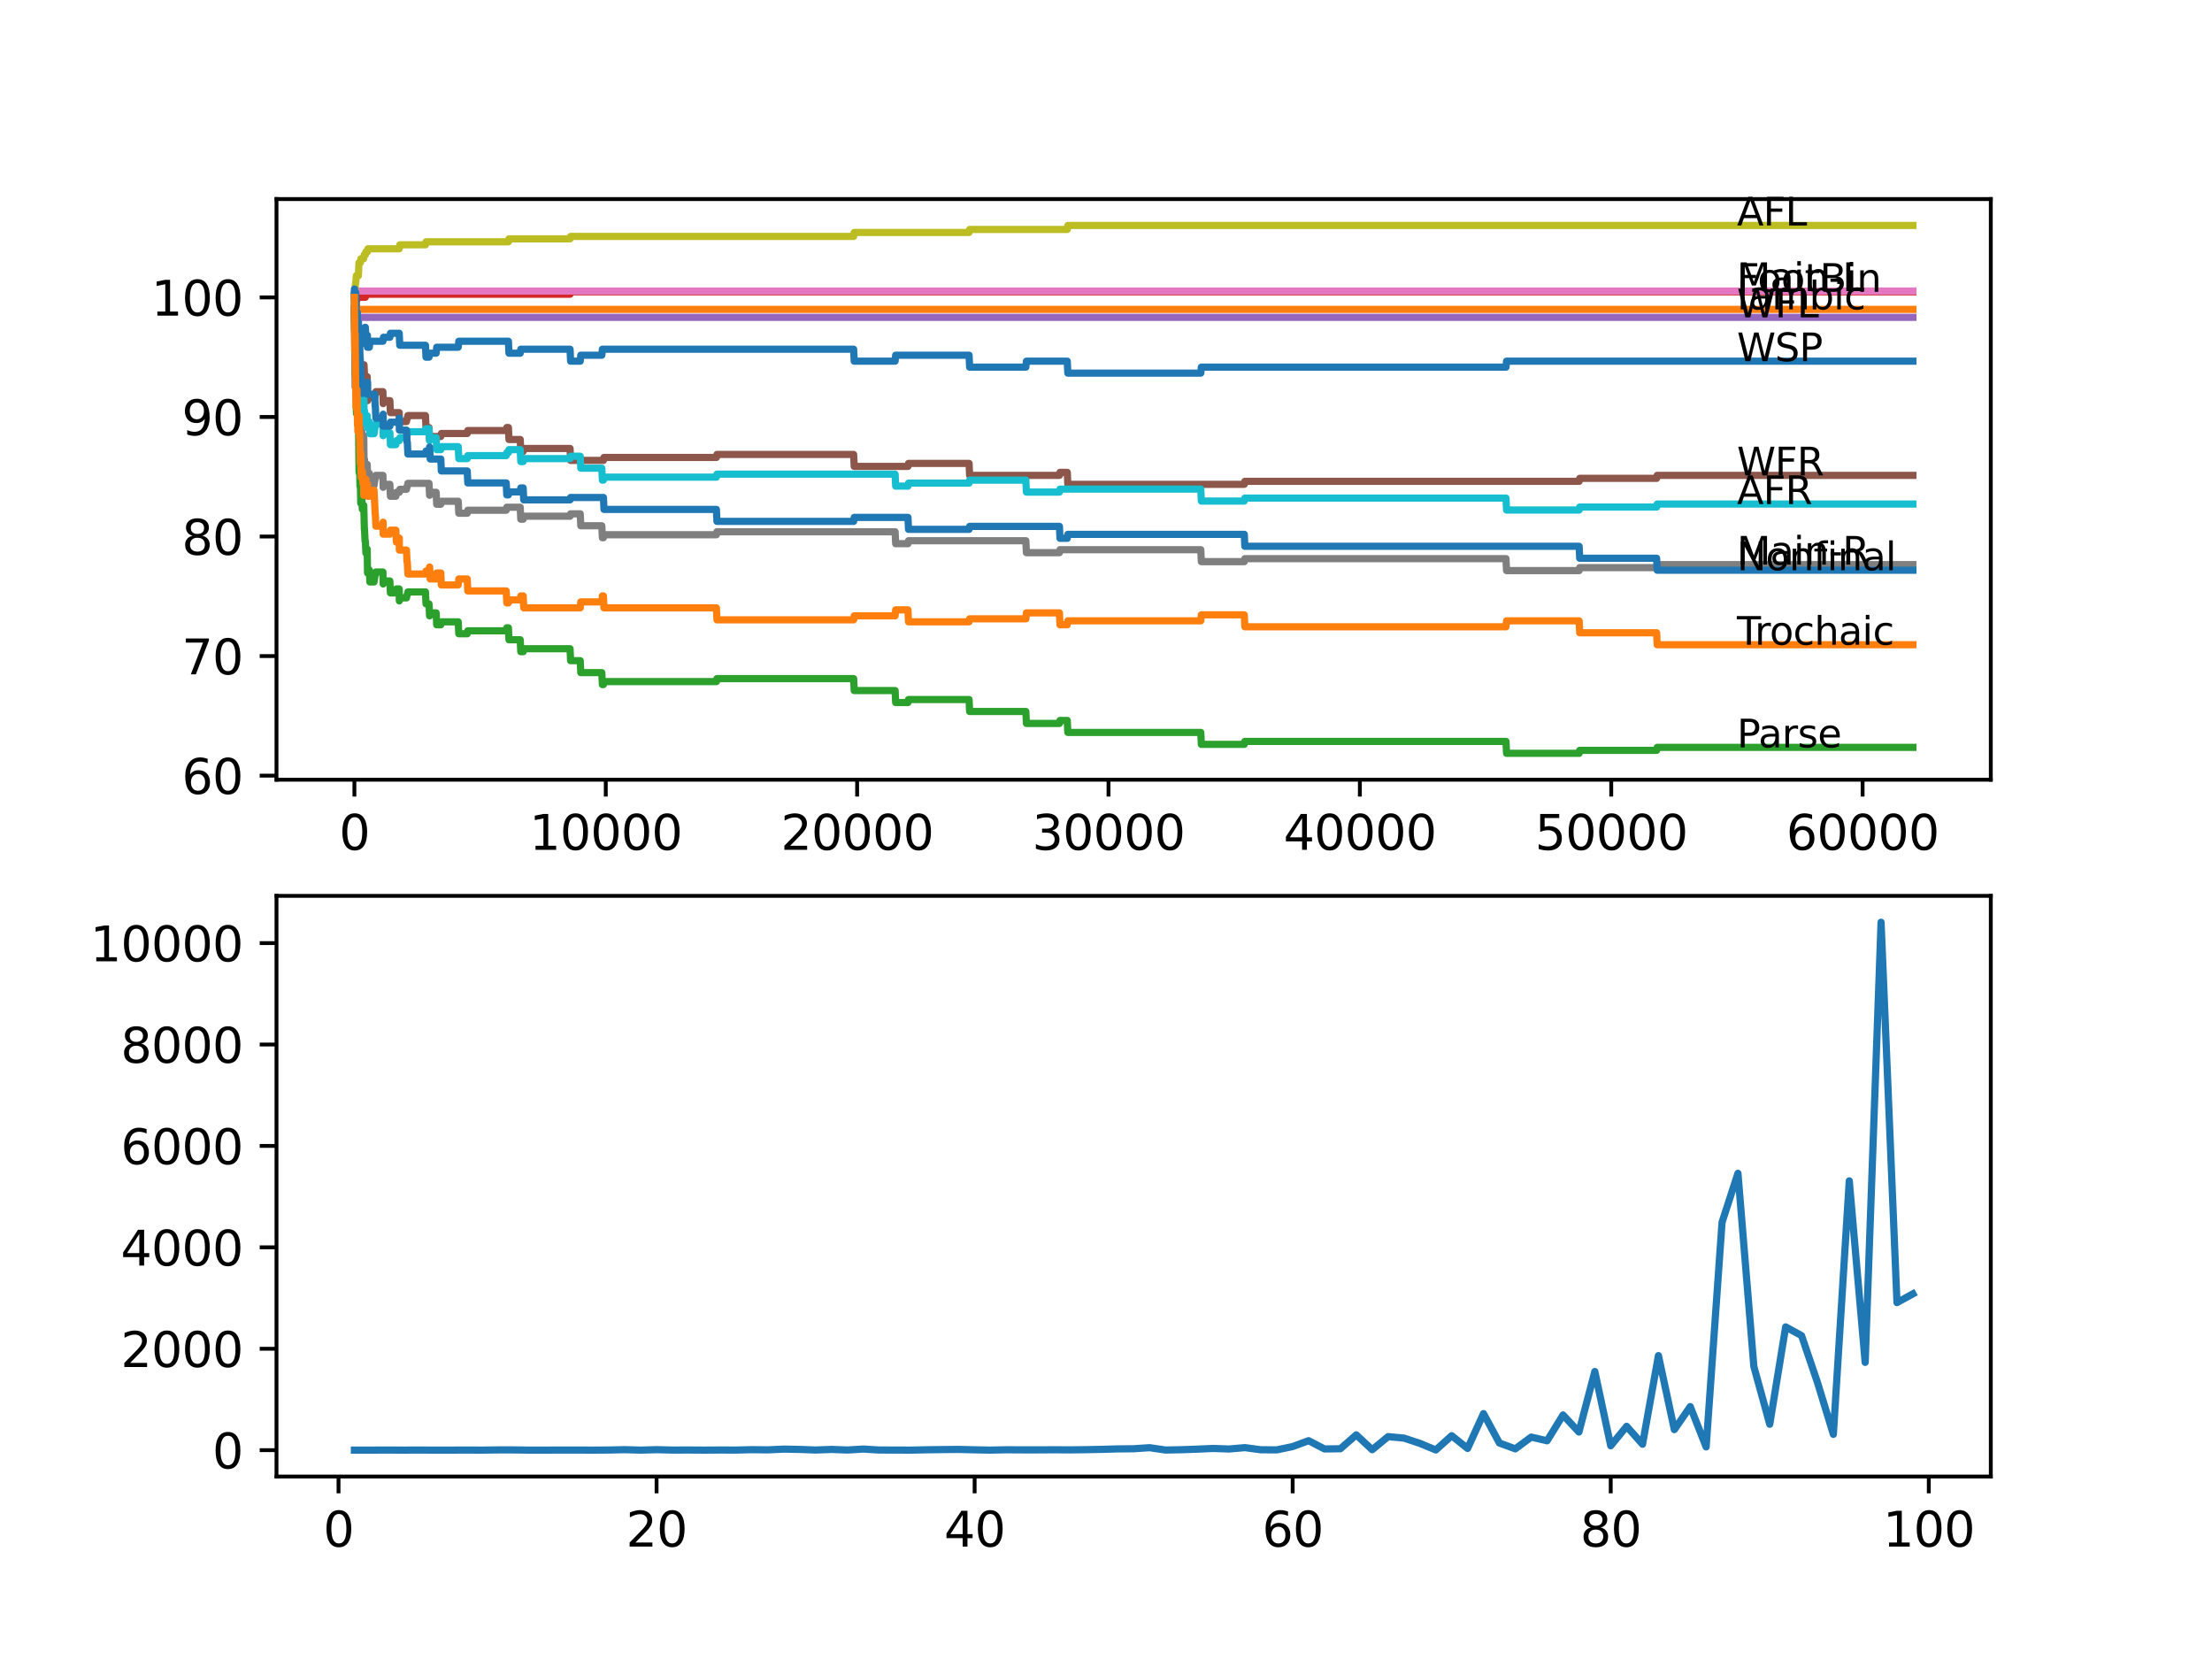<?xml version="1.0" encoding="utf-8" standalone="no"?>
<!DOCTYPE svg PUBLIC "-//W3C//DTD SVG 1.1//EN"
  "http://www.w3.org/Graphics/SVG/1.1/DTD/svg11.dtd">
<svg xmlns:xlink="http://www.w3.org/1999/xlink" width="460.8pt" height="345.6pt" viewBox="0 0 460.8 345.6" xmlns="http://www.w3.org/2000/svg" version="1.1">
 <defs>
  <style type="text/css">*{stroke-linejoin: round; stroke-linecap: butt}</style>
 </defs>
 <g id="figure_1">
  <g id="patch_1">
   <path d="M 0 345.6 
L 460.8 345.6 
L 460.8 0 
L 0 0 
z
" style="fill: #ffffff"/>
  </g>
  <g id="axes_1">
   <g id="patch_2">
    <path d="M 57.6 162.432 
L 414.72 162.432 
L 414.72 41.472 
L 57.6 41.472 
z
" style="fill: #ffffff"/>
   </g>
   <g id="matplotlib.axis_1">
    <g id="xtick_1">
     <g id="line2d_1">
      <defs>
       <path id="m8b7c7648a8" d="M 0 0 
L 0 3.5 
" style="stroke: #000000; stroke-width: 0.8"/>
      </defs>
      <g>
       <use xlink:href="#m8b7c7648a8" x="73.827" y="162.432" style="stroke: #000000; stroke-width: 0.8"/>
      </g>
     </g>
     <g id="text_1">
      <!-- 0 -->
      <g transform="translate(70.646 177.03)scale(0.1 -0.1)">
       <defs>
        <path id="DejaVuSans-30" d="M 2034 4250 
Q 1547 4250 1301 3770 
Q 1056 3291 1056 2328 
Q 1056 1369 1301 889 
Q 1547 409 2034 409 
Q 2525 409 2770 889 
Q 3016 1369 3016 2328 
Q 3016 3291 2770 3770 
Q 2525 4250 2034 4250 
z
M 2034 4750 
Q 2819 4750 3233 4129 
Q 3647 3509 3647 2328 
Q 3647 1150 3233 529 
Q 2819 -91 2034 -91 
Q 1250 -91 836 529 
Q 422 1150 422 2328 
Q 422 3509 836 4129 
Q 1250 4750 2034 4750 
z
" transform="scale(0.016)"/>
       </defs>
       <use xlink:href="#DejaVuSans-30"/>
      </g>
     </g>
    </g>
    <g id="xtick_2">
     <g id="line2d_2">
      <g>
       <use xlink:href="#m8b7c7648a8" x="126.192" y="162.432" style="stroke: #000000; stroke-width: 0.8"/>
      </g>
     </g>
     <g id="text_2">
      <!-- 10000 -->
      <g transform="translate(110.286 177.03)scale(0.1 -0.1)">
       <defs>
        <path id="DejaVuSans-31" d="M 794 531 
L 1825 531 
L 1825 4091 
L 703 3866 
L 703 4441 
L 1819 4666 
L 2450 4666 
L 2450 531 
L 3481 531 
L 3481 0 
L 794 0 
L 794 531 
z
" transform="scale(0.016)"/>
       </defs>
       <use xlink:href="#DejaVuSans-31"/>
       <use xlink:href="#DejaVuSans-30" x="63.623"/>
       <use xlink:href="#DejaVuSans-30" x="127.246"/>
       <use xlink:href="#DejaVuSans-30" x="190.869"/>
       <use xlink:href="#DejaVuSans-30" x="254.492"/>
      </g>
     </g>
    </g>
    <g id="xtick_3">
     <g id="line2d_3">
      <g>
       <use xlink:href="#m8b7c7648a8" x="178.556" y="162.432" style="stroke: #000000; stroke-width: 0.8"/>
      </g>
     </g>
     <g id="text_3">
      <!-- 20000 -->
      <g transform="translate(162.65 177.03)scale(0.1 -0.1)">
       <defs>
        <path id="DejaVuSans-32" d="M 1228 531 
L 3431 531 
L 3431 0 
L 469 0 
L 469 531 
Q 828 903 1448 1529 
Q 2069 2156 2228 2338 
Q 2531 2678 2651 2914 
Q 2772 3150 2772 3378 
Q 2772 3750 2511 3984 
Q 2250 4219 1831 4219 
Q 1534 4219 1204 4116 
Q 875 4013 500 3803 
L 500 4441 
Q 881 4594 1212 4672 
Q 1544 4750 1819 4750 
Q 2544 4750 2975 4387 
Q 3406 4025 3406 3419 
Q 3406 3131 3298 2873 
Q 3191 2616 2906 2266 
Q 2828 2175 2409 1742 
Q 1991 1309 1228 531 
z
" transform="scale(0.016)"/>
       </defs>
       <use xlink:href="#DejaVuSans-32"/>
       <use xlink:href="#DejaVuSans-30" x="63.623"/>
       <use xlink:href="#DejaVuSans-30" x="127.246"/>
       <use xlink:href="#DejaVuSans-30" x="190.869"/>
       <use xlink:href="#DejaVuSans-30" x="254.492"/>
      </g>
     </g>
    </g>
    <g id="xtick_4">
     <g id="line2d_4">
      <g>
       <use xlink:href="#m8b7c7648a8" x="230.921" y="162.432" style="stroke: #000000; stroke-width: 0.8"/>
      </g>
     </g>
     <g id="text_4">
      <!-- 30000 -->
      <g transform="translate(215.015 177.03)scale(0.1 -0.1)">
       <defs>
        <path id="DejaVuSans-33" d="M 2597 2516 
Q 3050 2419 3304 2112 
Q 3559 1806 3559 1356 
Q 3559 666 3084 287 
Q 2609 -91 1734 -91 
Q 1441 -91 1130 -33 
Q 819 25 488 141 
L 488 750 
Q 750 597 1062 519 
Q 1375 441 1716 441 
Q 2309 441 2620 675 
Q 2931 909 2931 1356 
Q 2931 1769 2642 2001 
Q 2353 2234 1838 2234 
L 1294 2234 
L 1294 2753 
L 1863 2753 
Q 2328 2753 2575 2939 
Q 2822 3125 2822 3475 
Q 2822 3834 2567 4026 
Q 2313 4219 1838 4219 
Q 1578 4219 1281 4162 
Q 984 4106 628 3988 
L 628 4550 
Q 988 4650 1302 4700 
Q 1616 4750 1894 4750 
Q 2613 4750 3031 4423 
Q 3450 4097 3450 3541 
Q 3450 3153 3228 2886 
Q 3006 2619 2597 2516 
z
" transform="scale(0.016)"/>
       </defs>
       <use xlink:href="#DejaVuSans-33"/>
       <use xlink:href="#DejaVuSans-30" x="63.623"/>
       <use xlink:href="#DejaVuSans-30" x="127.246"/>
       <use xlink:href="#DejaVuSans-30" x="190.869"/>
       <use xlink:href="#DejaVuSans-30" x="254.492"/>
      </g>
     </g>
    </g>
    <g id="xtick_5">
     <g id="line2d_5">
      <g>
       <use xlink:href="#m8b7c7648a8" x="283.285" y="162.432" style="stroke: #000000; stroke-width: 0.8"/>
      </g>
     </g>
     <g id="text_5">
      <!-- 40000 -->
      <g transform="translate(267.379 177.03)scale(0.1 -0.1)">
       <defs>
        <path id="DejaVuSans-34" d="M 2419 4116 
L 825 1625 
L 2419 1625 
L 2419 4116 
z
M 2253 4666 
L 3047 4666 
L 3047 1625 
L 3713 1625 
L 3713 1100 
L 3047 1100 
L 3047 0 
L 2419 0 
L 2419 1100 
L 313 1100 
L 313 1709 
L 2253 4666 
z
" transform="scale(0.016)"/>
       </defs>
       <use xlink:href="#DejaVuSans-34"/>
       <use xlink:href="#DejaVuSans-30" x="63.623"/>
       <use xlink:href="#DejaVuSans-30" x="127.246"/>
       <use xlink:href="#DejaVuSans-30" x="190.869"/>
       <use xlink:href="#DejaVuSans-30" x="254.492"/>
      </g>
     </g>
    </g>
    <g id="xtick_6">
     <g id="line2d_6">
      <g>
       <use xlink:href="#m8b7c7648a8" x="335.65" y="162.432" style="stroke: #000000; stroke-width: 0.8"/>
      </g>
     </g>
     <g id="text_6">
      <!-- 50000 -->
      <g transform="translate(319.744 177.03)scale(0.1 -0.1)">
       <defs>
        <path id="DejaVuSans-35" d="M 691 4666 
L 3169 4666 
L 3169 4134 
L 1269 4134 
L 1269 2991 
Q 1406 3038 1543 3061 
Q 1681 3084 1819 3084 
Q 2600 3084 3056 2656 
Q 3513 2228 3513 1497 
Q 3513 744 3044 326 
Q 2575 -91 1722 -91 
Q 1428 -91 1123 -41 
Q 819 9 494 109 
L 494 744 
Q 775 591 1075 516 
Q 1375 441 1709 441 
Q 2250 441 2565 725 
Q 2881 1009 2881 1497 
Q 2881 1984 2565 2268 
Q 2250 2553 1709 2553 
Q 1456 2553 1204 2497 
Q 953 2441 691 2322 
L 691 4666 
z
" transform="scale(0.016)"/>
       </defs>
       <use xlink:href="#DejaVuSans-35"/>
       <use xlink:href="#DejaVuSans-30" x="63.623"/>
       <use xlink:href="#DejaVuSans-30" x="127.246"/>
       <use xlink:href="#DejaVuSans-30" x="190.869"/>
       <use xlink:href="#DejaVuSans-30" x="254.492"/>
      </g>
     </g>
    </g>
    <g id="xtick_7">
     <g id="line2d_7">
      <g>
       <use xlink:href="#m8b7c7648a8" x="388.014" y="162.432" style="stroke: #000000; stroke-width: 0.8"/>
      </g>
     </g>
     <g id="text_7">
      <!-- 60000 -->
      <g transform="translate(372.108 177.03)scale(0.1 -0.1)">
       <defs>
        <path id="DejaVuSans-36" d="M 2113 2584 
Q 1688 2584 1439 2293 
Q 1191 2003 1191 1497 
Q 1191 994 1439 701 
Q 1688 409 2113 409 
Q 2538 409 2786 701 
Q 3034 994 3034 1497 
Q 3034 2003 2786 2293 
Q 2538 2584 2113 2584 
z
M 3366 4563 
L 3366 3988 
Q 3128 4100 2886 4159 
Q 2644 4219 2406 4219 
Q 1781 4219 1451 3797 
Q 1122 3375 1075 2522 
Q 1259 2794 1537 2939 
Q 1816 3084 2150 3084 
Q 2853 3084 3261 2657 
Q 3669 2231 3669 1497 
Q 3669 778 3244 343 
Q 2819 -91 2113 -91 
Q 1303 -91 875 529 
Q 447 1150 447 2328 
Q 447 3434 972 4092 
Q 1497 4750 2381 4750 
Q 2619 4750 2861 4703 
Q 3103 4656 3366 4563 
z
" transform="scale(0.016)"/>
       </defs>
       <use xlink:href="#DejaVuSans-36"/>
       <use xlink:href="#DejaVuSans-30" x="63.623"/>
       <use xlink:href="#DejaVuSans-30" x="127.246"/>
       <use xlink:href="#DejaVuSans-30" x="190.869"/>
       <use xlink:href="#DejaVuSans-30" x="254.492"/>
      </g>
     </g>
    </g>
   </g>
   <g id="matplotlib.axis_2">
    <g id="ytick_1">
     <g id="line2d_8">
      <defs>
       <path id="m11bf116c02" d="M 0 0 
L -3.5 0 
" style="stroke: #000000; stroke-width: 0.8"/>
      </defs>
      <g>
       <use xlink:href="#m11bf116c02" x="57.6" y="161.583" style="stroke: #000000; stroke-width: 0.8"/>
      </g>
     </g>
     <g id="text_8">
      <!-- 60 -->
      <g transform="translate(37.875 165.382)scale(0.1 -0.1)">
       <use xlink:href="#DejaVuSans-36"/>
       <use xlink:href="#DejaVuSans-30" x="63.623"/>
      </g>
     </g>
    </g>
    <g id="ytick_2">
     <g id="line2d_9">
      <g>
       <use xlink:href="#m11bf116c02" x="57.6" y="136.676" style="stroke: #000000; stroke-width: 0.8"/>
      </g>
     </g>
     <g id="text_9">
      <!-- 70 -->
      <g transform="translate(37.875 140.475)scale(0.1 -0.1)">
       <defs>
        <path id="DejaVuSans-37" d="M 525 4666 
L 3525 4666 
L 3525 4397 
L 1831 0 
L 1172 0 
L 2766 4134 
L 525 4134 
L 525 4666 
z
" transform="scale(0.016)"/>
       </defs>
       <use xlink:href="#DejaVuSans-37"/>
       <use xlink:href="#DejaVuSans-30" x="63.623"/>
      </g>
     </g>
    </g>
    <g id="ytick_3">
     <g id="line2d_10">
      <g>
       <use xlink:href="#m11bf116c02" x="57.6" y="111.769" style="stroke: #000000; stroke-width: 0.8"/>
      </g>
     </g>
     <g id="text_10">
      <!-- 80 -->
      <g transform="translate(37.875 115.569)scale(0.1 -0.1)">
       <defs>
        <path id="DejaVuSans-38" d="M 2034 2216 
Q 1584 2216 1326 1975 
Q 1069 1734 1069 1313 
Q 1069 891 1326 650 
Q 1584 409 2034 409 
Q 2484 409 2743 651 
Q 3003 894 3003 1313 
Q 3003 1734 2745 1975 
Q 2488 2216 2034 2216 
z
M 1403 2484 
Q 997 2584 770 2862 
Q 544 3141 544 3541 
Q 544 4100 942 4425 
Q 1341 4750 2034 4750 
Q 2731 4750 3128 4425 
Q 3525 4100 3525 3541 
Q 3525 3141 3298 2862 
Q 3072 2584 2669 2484 
Q 3125 2378 3379 2068 
Q 3634 1759 3634 1313 
Q 3634 634 3220 271 
Q 2806 -91 2034 -91 
Q 1263 -91 848 271 
Q 434 634 434 1313 
Q 434 1759 690 2068 
Q 947 2378 1403 2484 
z
M 1172 3481 
Q 1172 3119 1398 2916 
Q 1625 2713 2034 2713 
Q 2441 2713 2670 2916 
Q 2900 3119 2900 3481 
Q 2900 3844 2670 4047 
Q 2441 4250 2034 4250 
Q 1625 4250 1398 4047 
Q 1172 3844 1172 3481 
z
" transform="scale(0.016)"/>
       </defs>
       <use xlink:href="#DejaVuSans-38"/>
       <use xlink:href="#DejaVuSans-30" x="63.623"/>
      </g>
     </g>
    </g>
    <g id="ytick_4">
     <g id="line2d_11">
      <g>
       <use xlink:href="#m11bf116c02" x="57.6" y="86.863" style="stroke: #000000; stroke-width: 0.8"/>
      </g>
     </g>
     <g id="text_11">
      <!-- 90 -->
      <g transform="translate(37.875 90.662)scale(0.1 -0.1)">
       <defs>
        <path id="DejaVuSans-39" d="M 703 97 
L 703 672 
Q 941 559 1184 500 
Q 1428 441 1663 441 
Q 2288 441 2617 861 
Q 2947 1281 2994 2138 
Q 2813 1869 2534 1725 
Q 2256 1581 1919 1581 
Q 1219 1581 811 2004 
Q 403 2428 403 3163 
Q 403 3881 828 4315 
Q 1253 4750 1959 4750 
Q 2769 4750 3195 4129 
Q 3622 3509 3622 2328 
Q 3622 1225 3098 567 
Q 2575 -91 1691 -91 
Q 1453 -91 1209 -44 
Q 966 3 703 97 
z
M 1959 2075 
Q 2384 2075 2632 2365 
Q 2881 2656 2881 3163 
Q 2881 3666 2632 3958 
Q 2384 4250 1959 4250 
Q 1534 4250 1286 3958 
Q 1038 3666 1038 3163 
Q 1038 2656 1286 2365 
Q 1534 2075 1959 2075 
z
" transform="scale(0.016)"/>
       </defs>
       <use xlink:href="#DejaVuSans-39"/>
       <use xlink:href="#DejaVuSans-30" x="63.623"/>
      </g>
     </g>
    </g>
    <g id="ytick_5">
     <g id="line2d_12">
      <g>
       <use xlink:href="#m11bf116c02" x="57.6" y="61.956" style="stroke: #000000; stroke-width: 0.8"/>
      </g>
     </g>
     <g id="text_12">
      <!-- 100 -->
      <g transform="translate(31.512 65.755)scale(0.1 -0.1)">
       <use xlink:href="#DejaVuSans-31"/>
       <use xlink:href="#DejaVuSans-30" x="63.623"/>
       <use xlink:href="#DejaVuSans-30" x="127.246"/>
      </g>
     </g>
    </g>
   </g>
   <g id="line2d_13">
    <path d="M 73.833 64.446 
L 73.869 64.446 
L 73.875 63.201 
L 73.958 66.937 
L 73.964 66.937 
L 73.974 69.428 
L 74.074 68.182 
L 74.115 68.182 
L 74.163 71.919 
L 74.225 69.428 
L 74.246 69.428 
L 74.362 68.182 
L 74.435 68.182 
L 74.566 66.522 
L 74.66 66.522 
L 74.781 71.503 
L 74.911 71.503 
L 75.032 69.013 
L 75.063 69.013 
L 75.095 71.503 
L 75.173 70.258 
L 75.362 70.258 
L 75.477 69.013 
L 75.765 69.013 
L 75.781 71.503 
L 75.875 69.428 
L 75.933 69.428 
L 76.048 68.182 
L 76.111 68.182 
L 76.226 70.673 
L 76.493 70.673 
L 76.535 69.843 
L 76.54 72.334 
L 76.592 72.334 
L 76.938 72.334 
L 77.053 71.088 
L 79.771 71.088 
L 79.886 70.258 
L 81.216 70.258 
L 81.331 69.428 
L 83.164 69.428 
L 83.279 71.919 
L 88.631 71.919 
L 88.746 74.409 
L 89.369 74.409 
L 89.484 73.579 
L 90.856 73.579 
L 90.972 72.334 
L 95.459 72.334 
L 95.574 71.088 
L 105.911 71.088 
L 106.026 73.579 
L 108.372 73.579 
L 108.488 72.749 
L 118.751 72.749 
L 118.866 75.239 
L 120.872 75.239 
L 120.987 73.994 
L 125.37 73.994 
L 125.485 72.749 
L 177.829 72.749 
L 177.944 75.239 
L 186.469 75.239 
L 186.584 73.994 
L 201.874 73.994 
L 201.99 76.485 
L 213.703 76.485 
L 213.819 75.239 
L 222.333 75.239 
L 222.448 77.73 
L 250.144 77.73 
L 250.259 76.485 
L 313.725 76.485 
L 313.84 75.239 
L 398.487 75.239 
L 398.487 75.239 
" clip-path="url(#p8e837234bb)" style="fill: none; stroke: #1f77b4; stroke-width: 1.5; stroke-linecap: square"/>
   </g>
   <g id="line2d_14">
    <path d="M 73.833 64.446 
L 73.854 66.937 
L 73.948 60.088 
L 73.953 60.088 
L 74.068 62.578 
L 74.115 62.578 
L 74.215 61.956 
L 74.33 64.446 
L 398.487 64.446 
L 398.487 64.446 
" clip-path="url(#p8e837234bb)" style="fill: none; stroke: #ff7f0e; stroke-width: 1.5; stroke-linecap: square"/>
   </g>
   <g id="line2d_15">
    <path d="M 73.833 64.446 
L 73.854 64.446 
L 73.864 63.824 
L 73.88 68.805 
L 73.917 68.182 
L 73.979 78.145 
L 74.042 76.485 
L 74.047 76.485 
L 74.115 74.326 
L 74.136 79.308 
L 74.257 86.157 
L 74.356 86.157 
L 74.477 84.289 
L 74.529 84.289 
L 74.545 86.78 
L 74.639 85.949 
L 74.66 85.949 
L 74.796 98.403 
L 74.911 96.95 
L 74.99 101.309 
L 75.027 99.856 
L 75.063 99.856 
L 75.147 104.837 
L 75.178 104.214 
L 75.231 104.214 
L 75.346 103.592 
L 75.362 103.592 
L 75.477 106.082 
L 75.508 106.082 
L 75.624 105.252 
L 75.781 105.252 
L 75.901 110.234 
L 75.933 110.234 
L 76.048 112.724 
L 76.111 112.724 
L 76.226 115.215 
L 76.231 115.215 
L 76.346 114.385 
L 76.493 114.385 
L 76.566 119.366 
L 76.608 118.743 
L 76.938 118.743 
L 77.053 121.234 
L 77.917 121.234 
L 78.032 120.404 
L 78.043 120.404 
L 78.158 119.781 
L 78.189 119.781 
L 78.305 119.158 
L 79.771 119.158 
L 79.818 121.649 
L 79.881 121.026 
L 81.216 121.026 
L 81.331 123.517 
L 82.462 123.517 
L 82.578 122.687 
L 83.164 122.687 
L 83.185 125.178 
L 83.274 124.555 
L 84.677 124.555 
L 84.793 123.932 
L 84.855 123.932 
L 84.971 123.31 
L 88.631 123.31 
L 88.746 125.8 
L 89.369 125.8 
L 89.484 128.291 
L 89.505 128.291 
L 89.621 127.668 
L 90.856 127.668 
L 90.972 130.159 
L 91.825 130.159 
L 91.94 129.536 
L 95.459 129.536 
L 95.574 132.027 
L 97.334 132.027 
L 97.449 131.404 
L 105.456 131.404 
L 105.571 130.782 
L 105.911 130.782 
L 106.026 133.272 
L 108.372 133.272 
L 108.488 135.763 
L 108.985 135.763 
L 109.1 135.14 
L 118.751 135.14 
L 118.866 137.631 
L 120.872 137.631 
L 120.987 140.122 
L 125.37 140.122 
L 125.485 142.612 
L 125.705 142.612 
L 125.82 141.99 
L 149.238 141.99 
L 149.353 141.367 
L 177.829 141.367 
L 177.944 143.858 
L 186.469 143.858 
L 186.584 146.348 
L 189.145 146.348 
L 189.26 145.726 
L 201.874 145.726 
L 201.99 148.216 
L 213.703 148.216 
L 213.819 150.707 
L 220.699 150.707 
L 220.815 150.084 
L 222.333 150.084 
L 222.448 152.575 
L 250.144 152.575 
L 250.259 155.066 
L 259.208 155.066 
L 259.323 154.443 
L 313.725 154.443 
L 313.84 156.934 
L 328.963 156.934 
L 329.078 156.311 
L 345.107 156.311 
L 345.222 155.688 
L 398.487 155.688 
L 398.487 155.688 
" clip-path="url(#p8e837234bb)" style="fill: none; stroke: #2ca02c; stroke-width: 1.5; stroke-linecap: square"/>
   </g>
   <g id="line2d_16">
    <path d="M 73.833 61.458 
L 73.864 61.458 
L 73.89 63.948 
L 73.974 62.828 
L 74.105 62.828 
L 74.22 62.329 
L 74.435 62.329 
L 74.55 61.914 
L 76.111 61.914 
L 76.226 61.292 
L 118.751 61.292 
L 118.866 60.793 
L 398.487 60.793 
L 398.487 60.793 
" clip-path="url(#p8e837234bb)" style="fill: none; stroke: #d62728; stroke-width: 1.5; stroke-linecap: square"/>
   </g>
   <g id="line2d_17">
    <path d="M 73.833 64.446 
L 73.864 64.446 
L 73.943 66.937 
L 73.974 66.107 
L 398.487 66.107 
L 398.487 66.107 
" clip-path="url(#p8e837234bb)" style="fill: none; stroke: #9467bd; stroke-width: 1.5; stroke-linecap: square"/>
   </g>
   <g id="line2d_18">
    <path d="M 73.833 64.446 
L 73.838 64.446 
L 73.969 76.277 
L 74.105 76.277 
L 74.136 75.779 
L 74.142 78.27 
L 74.199 77.647 
L 74.435 77.647 
L 74.555 76.609 
L 74.686 76.609 
L 74.801 79.1 
L 74.875 79.1 
L 74.995 77.855 
L 75.021 77.855 
L 75.137 77.232 
L 75.147 77.232 
L 75.268 75.987 
L 75.828 75.987 
L 75.943 78.477 
L 76.493 78.477 
L 76.566 83.459 
L 76.608 82.836 
L 78.043 82.836 
L 78.158 82.213 
L 78.189 82.213 
L 78.305 81.591 
L 79.771 81.591 
L 79.818 84.081 
L 79.881 83.459 
L 81.216 83.459 
L 81.331 85.949 
L 83.164 85.949 
L 83.185 88.44 
L 83.274 87.817 
L 84.677 87.817 
L 84.793 87.195 
L 84.855 87.195 
L 84.971 86.572 
L 88.631 86.572 
L 88.746 89.063 
L 89.369 89.063 
L 89.484 91.553 
L 89.505 91.553 
L 89.621 90.931 
L 91.825 90.931 
L 91.94 90.308 
L 97.334 90.308 
L 97.449 89.685 
L 105.456 89.685 
L 105.571 89.063 
L 105.911 89.063 
L 106.026 91.553 
L 108.372 91.553 
L 108.488 94.044 
L 108.985 94.044 
L 109.1 93.421 
L 118.751 93.421 
L 118.866 95.912 
L 125.705 95.912 
L 125.82 95.289 
L 149.238 95.289 
L 149.353 94.667 
L 177.829 94.667 
L 177.944 97.157 
L 189.145 97.157 
L 189.26 96.535 
L 201.874 96.535 
L 201.99 99.025 
L 220.699 99.025 
L 220.815 98.403 
L 222.333 98.403 
L 222.448 100.893 
L 259.208 100.893 
L 259.323 100.271 
L 328.963 100.271 
L 329.078 99.648 
L 345.107 99.648 
L 345.222 99.025 
L 398.487 99.025 
L 398.487 99.025 
" clip-path="url(#p8e837234bb)" style="fill: none; stroke: #8c564b; stroke-width: 1.5; stroke-linecap: square"/>
   </g>
   <g id="line2d_19">
    <path d="M 73.833 61.458 
L 73.838 61.458 
L 73.864 60.212 
L 73.869 62.703 
L 73.948 61.25 
L 73.953 61.25 
L 74.068 60.627 
L 398.487 60.627 
L 398.487 60.627 
" clip-path="url(#p8e837234bb)" style="fill: none; stroke: #e377c2; stroke-width: 1.5; stroke-linecap: square"/>
   </g>
   <g id="line2d_20">
    <path d="M 73.833 64.446 
L 73.838 64.446 
L 73.979 80.636 
L 74.11 76.817 
L 74.115 76.817 
L 74.131 76.194 
L 74.168 80.553 
L 74.194 80.553 
L 74.246 80.553 
L 74.356 83.044 
L 74.477 81.176 
L 74.529 81.176 
L 74.545 83.666 
L 74.639 82.836 
L 74.676 82.836 
L 74.791 87.195 
L 74.796 87.195 
L 74.911 85.742 
L 74.99 90.101 
L 75.027 88.648 
L 75.095 88.648 
L 75.147 91.138 
L 75.205 90.516 
L 75.231 90.516 
L 75.346 89.893 
L 75.362 89.893 
L 75.477 92.384 
L 75.508 92.384 
L 75.624 91.553 
L 75.765 91.553 
L 75.781 90.723 
L 75.833 95.705 
L 75.849 95.705 
L 75.933 95.705 
L 76.048 98.195 
L 76.111 98.195 
L 76.226 97.573 
L 76.231 97.573 
L 76.346 96.742 
L 76.493 96.742 
L 76.566 99.233 
L 76.603 98.61 
L 76.938 98.61 
L 77.053 101.101 
L 77.917 101.101 
L 78.032 100.271 
L 78.043 100.271 
L 78.158 99.648 
L 78.189 99.648 
L 78.305 99.025 
L 79.771 99.025 
L 79.818 101.516 
L 79.881 100.893 
L 81.216 100.893 
L 81.331 103.384 
L 82.462 103.384 
L 82.578 102.554 
L 83.185 102.554 
L 83.3 101.931 
L 84.677 101.931 
L 84.793 101.309 
L 84.855 101.309 
L 84.971 100.686 
L 89.369 100.686 
L 89.484 103.177 
L 89.505 103.177 
L 89.621 102.554 
L 90.856 102.554 
L 90.972 105.045 
L 91.825 105.045 
L 91.94 104.422 
L 95.459 104.422 
L 95.574 106.913 
L 97.334 106.913 
L 97.449 106.29 
L 105.456 106.29 
L 105.571 105.667 
L 108.372 105.667 
L 108.488 108.158 
L 108.985 108.158 
L 109.1 107.535 
L 118.751 107.535 
L 118.866 107.037 
L 120.872 107.037 
L 120.987 109.528 
L 125.37 109.528 
L 125.485 112.019 
L 125.705 112.019 
L 125.82 111.396 
L 149.238 111.396 
L 149.353 110.773 
L 186.469 110.773 
L 186.584 113.264 
L 189.145 113.264 
L 189.26 112.641 
L 213.703 112.641 
L 213.819 115.132 
L 220.699 115.132 
L 220.815 114.509 
L 250.144 114.509 
L 250.259 117 
L 259.208 117 
L 259.323 116.377 
L 313.725 116.377 
L 313.84 118.868 
L 328.963 118.868 
L 329.078 118.245 
L 345.107 118.245 
L 345.222 117.623 
L 398.487 117.623 
L 398.487 117.623 
" clip-path="url(#p8e837234bb)" style="fill: none; stroke: #7f7f7f; stroke-width: 1.5; stroke-linecap: square"/>
   </g>
   <g id="line2d_21">
    <path d="M 73.833 61.458 
L 73.838 61.458 
L 73.869 62.703 
L 73.958 60.129 
L 73.964 60.129 
L 74.079 58.884 
L 74.115 58.884 
L 74.236 57.431 
L 74.66 57.431 
L 74.781 54.733 
L 75.063 54.733 
L 75.178 53.903 
L 75.765 53.903 
L 75.88 53.072 
L 76.111 53.072 
L 76.226 52.45 
L 76.535 52.45 
L 76.65 51.827 
L 83.164 51.827 
L 83.279 50.997 
L 88.631 50.997 
L 88.746 50.374 
L 105.911 50.374 
L 106.026 49.751 
L 118.751 49.751 
L 118.866 49.253 
L 177.829 49.253 
L 177.944 48.423 
L 201.874 48.423 
L 201.99 47.8 
L 222.333 47.8 
L 222.448 46.97 
L 398.487 46.97 
L 398.487 46.97 
" clip-path="url(#p8e837234bb)" style="fill: none; stroke: #bcbd22; stroke-width: 1.5; stroke-linecap: square"/>
   </g>
   <g id="line2d_22">
    <path d="M 73.833 61.458 
L 73.838 61.458 
L 73.964 72.168 
L 73.969 70.922 
L 73.974 70.922 
L 73.979 73.413 
L 74.058 70.092 
L 74.079 70.092 
L 74.105 70.092 
L 74.131 68.971 
L 74.168 73.33 
L 74.178 73.33 
L 74.246 73.33 
L 74.356 75.821 
L 74.477 73.953 
L 74.529 73.953 
L 74.545 76.443 
L 74.639 75.613 
L 74.66 75.613 
L 74.676 74.368 
L 74.697 78.726 
L 74.76 77.896 
L 74.796 77.896 
L 74.911 76.443 
L 74.99 80.802 
L 75.027 79.349 
L 75.063 79.349 
L 75.095 78.519 
L 75.1 81.01 
L 75.163 80.387 
L 75.231 80.387 
L 75.346 79.764 
L 75.362 79.764 
L 75.477 82.255 
L 75.508 82.255 
L 75.624 81.425 
L 75.765 81.425 
L 75.781 80.594 
L 75.833 85.576 
L 75.849 85.576 
L 75.933 85.576 
L 76.048 88.066 
L 76.111 88.066 
L 76.226 87.444 
L 76.231 87.444 
L 76.346 86.614 
L 76.493 86.614 
L 76.535 89.104 
L 76.603 87.859 
L 76.938 87.859 
L 77.053 90.35 
L 77.917 90.35 
L 78.032 89.519 
L 78.043 89.519 
L 78.158 88.897 
L 78.189 88.897 
L 78.305 88.274 
L 79.771 88.274 
L 79.818 90.765 
L 79.881 90.142 
L 81.216 90.142 
L 81.331 92.633 
L 82.462 92.633 
L 82.578 91.802 
L 83.185 91.802 
L 83.3 91.18 
L 84.677 91.18 
L 84.793 90.557 
L 84.855 90.557 
L 84.971 89.934 
L 88.631 89.934 
L 88.746 89.312 
L 89.369 89.312 
L 89.484 91.802 
L 89.505 91.802 
L 89.621 91.18 
L 90.856 91.18 
L 90.972 93.67 
L 91.825 93.67 
L 91.94 93.048 
L 95.459 93.048 
L 95.574 95.538 
L 97.334 95.538 
L 97.449 94.916 
L 105.456 94.916 
L 105.571 94.293 
L 105.911 94.293 
L 106.026 93.67 
L 108.372 93.67 
L 108.488 96.161 
L 108.985 96.161 
L 109.1 95.538 
L 118.751 95.538 
L 118.866 95.04 
L 120.872 95.04 
L 120.987 97.531 
L 125.37 97.531 
L 125.485 100.022 
L 125.705 100.022 
L 125.82 99.399 
L 149.238 99.399 
L 149.353 98.776 
L 186.469 98.776 
L 186.584 101.267 
L 189.145 101.267 
L 189.26 100.644 
L 201.874 100.644 
L 201.99 100.022 
L 213.703 100.022 
L 213.819 102.512 
L 220.699 102.512 
L 220.815 101.89 
L 250.144 101.89 
L 250.259 104.38 
L 259.208 104.38 
L 259.323 103.758 
L 313.725 103.758 
L 313.84 106.248 
L 328.963 106.248 
L 329.078 105.626 
L 345.107 105.626 
L 345.222 105.003 
L 398.487 105.003 
L 398.487 105.003 
" clip-path="url(#p8e837234bb)" style="fill: none; stroke: #17becf; stroke-width: 1.5; stroke-linecap: square"/>
   </g>
   <g id="line2d_23">
    <path d="M 73.833 61.458 
L 73.838 61.458 
L 73.854 60.212 
L 73.859 62.703 
L 73.948 61.582 
L 73.953 61.582 
L 74.068 60.96 
L 74.105 60.96 
L 74.22 65.111 
L 74.435 65.111 
L 74.555 70.092 
L 74.686 70.092 
L 74.801 69.469 
L 74.875 69.469 
L 74.995 74.451 
L 75.021 74.451 
L 75.137 76.941 
L 75.147 76.941 
L 75.268 81.923 
L 75.828 81.923 
L 75.943 81.093 
L 76.493 81.093 
L 76.566 79.64 
L 76.571 82.13 
L 76.592 82.13 
L 78.043 82.13 
L 78.158 84.621 
L 78.189 84.621 
L 78.305 87.112 
L 79.771 87.112 
L 79.818 86.281 
L 79.823 88.772 
L 79.87 88.772 
L 81.216 88.772 
L 81.331 87.942 
L 83.164 87.942 
L 83.185 87.112 
L 83.19 89.602 
L 83.264 89.602 
L 84.677 89.602 
L 84.793 92.093 
L 84.855 92.093 
L 84.971 94.584 
L 88.631 94.584 
L 88.746 93.961 
L 89.369 93.961 
L 89.484 93.131 
L 89.505 93.131 
L 89.621 95.622 
L 91.825 95.622 
L 91.94 98.112 
L 97.334 98.112 
L 97.449 100.603 
L 105.456 100.603 
L 105.571 103.094 
L 105.911 103.094 
L 106.026 102.471 
L 108.372 102.471 
L 108.488 101.641 
L 108.985 101.641 
L 109.1 104.131 
L 118.751 104.131 
L 118.866 103.633 
L 125.705 103.633 
L 125.82 106.124 
L 149.238 106.124 
L 149.353 108.615 
L 177.829 108.615 
L 177.944 107.784 
L 189.145 107.784 
L 189.26 110.275 
L 201.874 110.275 
L 201.99 109.652 
L 220.699 109.652 
L 220.815 112.143 
L 222.333 112.143 
L 222.448 111.313 
L 259.208 111.313 
L 259.323 113.803 
L 328.963 113.803 
L 329.078 116.294 
L 345.107 116.294 
L 345.222 118.785 
L 398.487 118.785 
L 398.487 118.785 
" clip-path="url(#p8e837234bb)" style="fill: none; stroke: #1f77b4; stroke-width: 1.5; stroke-linecap: square"/>
   </g>
   <g id="line2d_24">
    <path d="M 73.833 61.956 
L 73.917 73.164 
L 73.958 70.798 
L 73.974 70.798 
L 73.979 69.552 
L 74.053 77.024 
L 74.163 84.912 
L 74.173 83.666 
L 74.215 83.666 
L 74.335 81.176 
L 74.356 81.176 
L 74.482 88.648 
L 74.529 88.648 
L 74.545 87.402 
L 74.55 89.893 
L 74.634 89.893 
L 74.676 89.893 
L 74.796 86.572 
L 74.911 91.553 
L 74.917 90.308 
L 74.995 94.044 
L 75.011 94.044 
L 75.021 94.044 
L 75.063 96.535 
L 75.131 94.459 
L 75.147 94.459 
L 75.268 99.441 
L 75.362 99.441 
L 75.477 98.195 
L 75.508 98.195 
L 75.624 100.686 
L 75.765 100.686 
L 75.781 103.177 
L 75.875 101.101 
L 75.933 101.101 
L 76.048 99.856 
L 76.231 99.856 
L 76.346 102.346 
L 76.493 102.346 
L 76.566 100.893 
L 76.571 103.384 
L 76.592 103.384 
L 76.938 103.384 
L 77.053 102.139 
L 77.917 102.139 
L 78.032 104.629 
L 78.043 104.629 
L 78.158 107.12 
L 78.189 107.12 
L 78.305 109.611 
L 79.771 109.611 
L 79.818 108.781 
L 79.823 111.271 
L 79.87 111.271 
L 81.216 111.271 
L 81.331 110.441 
L 82.462 110.441 
L 82.578 112.932 
L 83.164 112.932 
L 83.185 112.102 
L 83.19 114.592 
L 83.264 114.592 
L 84.677 114.592 
L 84.793 117.083 
L 84.855 117.083 
L 84.971 119.574 
L 88.631 119.574 
L 88.746 118.951 
L 89.369 118.951 
L 89.484 118.121 
L 89.505 118.121 
L 89.621 120.611 
L 90.856 120.611 
L 90.972 119.366 
L 91.825 119.366 
L 91.94 121.857 
L 95.459 121.857 
L 95.574 120.611 
L 97.334 120.611 
L 97.449 123.102 
L 105.456 123.102 
L 105.571 125.593 
L 105.911 125.593 
L 106.026 124.97 
L 108.372 124.97 
L 108.488 124.14 
L 108.985 124.14 
L 109.1 126.631 
L 120.872 126.631 
L 120.987 125.385 
L 125.37 125.385 
L 125.485 124.14 
L 125.705 124.14 
L 125.82 126.631 
L 149.238 126.631 
L 149.353 129.121 
L 177.829 129.121 
L 177.944 128.291 
L 186.469 128.291 
L 186.584 127.046 
L 189.145 127.046 
L 189.26 129.536 
L 201.874 129.536 
L 201.99 128.914 
L 213.703 128.914 
L 213.819 127.668 
L 220.699 127.668 
L 220.815 130.159 
L 222.333 130.159 
L 222.448 129.329 
L 250.144 129.329 
L 250.259 128.083 
L 259.208 128.083 
L 259.323 130.574 
L 313.725 130.574 
L 313.84 129.329 
L 328.963 129.329 
L 329.078 131.819 
L 345.107 131.819 
L 345.222 134.31 
L 398.487 134.31 
L 398.487 134.31 
" clip-path="url(#p8e837234bb)" style="fill: none; stroke: #ff7f0e; stroke-width: 1.5; stroke-linecap: square"/>
   </g>
   <g id="patch_3">
    <path d="M 57.6 162.432 
L 57.6 41.472 
" style="fill: none; stroke: #000000; stroke-width: 0.8; stroke-linejoin: miter; stroke-linecap: square"/>
   </g>
   <g id="patch_4">
    <path d="M 414.72 162.432 
L 414.72 41.472 
" style="fill: none; stroke: #000000; stroke-width: 0.8; stroke-linejoin: miter; stroke-linecap: square"/>
   </g>
   <g id="patch_5">
    <path d="M 57.6 162.432 
L 414.72 162.432 
" style="fill: none; stroke: #000000; stroke-width: 0.8; stroke-linejoin: miter; stroke-linecap: square"/>
   </g>
   <g id="patch_6">
    <path d="M 57.6 41.472 
L 414.72 41.472 
" style="fill: none; stroke: #000000; stroke-width: 0.8; stroke-linejoin: miter; stroke-linecap: square"/>
   </g>
   <g id="text_13">
    <!-- WSP -->
    <g transform="translate(361.832 75.239)scale(0.08 -0.08)">
     <defs>
      <path id="DejaVuSans-57" d="M 213 4666 
L 850 4666 
L 1831 722 
L 2809 4666 
L 3519 4666 
L 4500 722 
L 5478 4666 
L 6119 4666 
L 4947 0 
L 4153 0 
L 3169 4050 
L 2175 0 
L 1381 0 
L 213 4666 
z
" transform="scale(0.016)"/>
      <path id="DejaVuSans-53" d="M 3425 4513 
L 3425 3897 
Q 3066 4069 2747 4153 
Q 2428 4238 2131 4238 
Q 1616 4238 1336 4038 
Q 1056 3838 1056 3469 
Q 1056 3159 1242 3001 
Q 1428 2844 1947 2747 
L 2328 2669 
Q 3034 2534 3370 2195 
Q 3706 1856 3706 1288 
Q 3706 609 3251 259 
Q 2797 -91 1919 -91 
Q 1588 -91 1214 -16 
Q 841 59 441 206 
L 441 856 
Q 825 641 1194 531 
Q 1563 422 1919 422 
Q 2459 422 2753 634 
Q 3047 847 3047 1241 
Q 3047 1584 2836 1778 
Q 2625 1972 2144 2069 
L 1759 2144 
Q 1053 2284 737 2584 
Q 422 2884 422 3419 
Q 422 4038 858 4394 
Q 1294 4750 2059 4750 
Q 2388 4750 2728 4690 
Q 3069 4631 3425 4513 
z
" transform="scale(0.016)"/>
      <path id="DejaVuSans-50" d="M 1259 4147 
L 1259 2394 
L 2053 2394 
Q 2494 2394 2734 2622 
Q 2975 2850 2975 3272 
Q 2975 3691 2734 3919 
Q 2494 4147 2053 4147 
L 1259 4147 
z
M 628 4666 
L 2053 4666 
Q 2838 4666 3239 4311 
Q 3641 3956 3641 3272 
Q 3641 2581 3239 2228 
Q 2838 1875 2053 1875 
L 1259 1875 
L 1259 0 
L 628 0 
L 628 4666 
z
" transform="scale(0.016)"/>
     </defs>
     <use xlink:href="#DejaVuSans-57"/>
     <use xlink:href="#DejaVuSans-53" x="98.877"/>
     <use xlink:href="#DejaVuSans-50" x="162.354"/>
    </g>
   </g>
   <g id="text_14">
    <!-- Iambic -->
    <g transform="translate(361.832 64.446)scale(0.08 -0.08)">
     <defs>
      <path id="DejaVuSans-49" d="M 628 4666 
L 1259 4666 
L 1259 0 
L 628 0 
L 628 4666 
z
" transform="scale(0.016)"/>
      <path id="DejaVuSans-61" d="M 2194 1759 
Q 1497 1759 1228 1600 
Q 959 1441 959 1056 
Q 959 750 1161 570 
Q 1363 391 1709 391 
Q 2188 391 2477 730 
Q 2766 1069 2766 1631 
L 2766 1759 
L 2194 1759 
z
M 3341 1997 
L 3341 0 
L 2766 0 
L 2766 531 
Q 2569 213 2275 61 
Q 1981 -91 1556 -91 
Q 1019 -91 701 211 
Q 384 513 384 1019 
Q 384 1609 779 1909 
Q 1175 2209 1959 2209 
L 2766 2209 
L 2766 2266 
Q 2766 2663 2505 2880 
Q 2244 3097 1772 3097 
Q 1472 3097 1187 3025 
Q 903 2953 641 2809 
L 641 3341 
Q 956 3463 1253 3523 
Q 1550 3584 1831 3584 
Q 2591 3584 2966 3190 
Q 3341 2797 3341 1997 
z
" transform="scale(0.016)"/>
      <path id="DejaVuSans-6d" d="M 3328 2828 
Q 3544 3216 3844 3400 
Q 4144 3584 4550 3584 
Q 5097 3584 5394 3201 
Q 5691 2819 5691 2113 
L 5691 0 
L 5113 0 
L 5113 2094 
Q 5113 2597 4934 2840 
Q 4756 3084 4391 3084 
Q 3944 3084 3684 2787 
Q 3425 2491 3425 1978 
L 3425 0 
L 2847 0 
L 2847 2094 
Q 2847 2600 2669 2842 
Q 2491 3084 2119 3084 
Q 1678 3084 1418 2786 
Q 1159 2488 1159 1978 
L 1159 0 
L 581 0 
L 581 3500 
L 1159 3500 
L 1159 2956 
Q 1356 3278 1631 3431 
Q 1906 3584 2284 3584 
Q 2666 3584 2933 3390 
Q 3200 3197 3328 2828 
z
" transform="scale(0.016)"/>
      <path id="DejaVuSans-62" d="M 3116 1747 
Q 3116 2381 2855 2742 
Q 2594 3103 2138 3103 
Q 1681 3103 1420 2742 
Q 1159 2381 1159 1747 
Q 1159 1113 1420 752 
Q 1681 391 2138 391 
Q 2594 391 2855 752 
Q 3116 1113 3116 1747 
z
M 1159 2969 
Q 1341 3281 1617 3432 
Q 1894 3584 2278 3584 
Q 2916 3584 3314 3078 
Q 3713 2572 3713 1747 
Q 3713 922 3314 415 
Q 2916 -91 2278 -91 
Q 1894 -91 1617 61 
Q 1341 213 1159 525 
L 1159 0 
L 581 0 
L 581 4863 
L 1159 4863 
L 1159 2969 
z
" transform="scale(0.016)"/>
      <path id="DejaVuSans-69" d="M 603 3500 
L 1178 3500 
L 1178 0 
L 603 0 
L 603 3500 
z
M 603 4863 
L 1178 4863 
L 1178 4134 
L 603 4134 
L 603 4863 
z
" transform="scale(0.016)"/>
      <path id="DejaVuSans-63" d="M 3122 3366 
L 3122 2828 
Q 2878 2963 2633 3030 
Q 2388 3097 2138 3097 
Q 1578 3097 1268 2742 
Q 959 2388 959 1747 
Q 959 1106 1268 751 
Q 1578 397 2138 397 
Q 2388 397 2633 464 
Q 2878 531 3122 666 
L 3122 134 
Q 2881 22 2623 -34 
Q 2366 -91 2075 -91 
Q 1284 -91 818 406 
Q 353 903 353 1747 
Q 353 2603 823 3093 
Q 1294 3584 2113 3584 
Q 2378 3584 2631 3529 
Q 2884 3475 3122 3366 
z
" transform="scale(0.016)"/>
     </defs>
     <use xlink:href="#DejaVuSans-49"/>
     <use xlink:href="#DejaVuSans-61" x="29.492"/>
     <use xlink:href="#DejaVuSans-6d" x="90.771"/>
     <use xlink:href="#DejaVuSans-62" x="188.184"/>
     <use xlink:href="#DejaVuSans-69" x="251.66"/>
     <use xlink:href="#DejaVuSans-63" x="279.443"/>
    </g>
   </g>
   <g id="text_15">
    <!-- Parse -->
    <g transform="translate(361.832 155.688)scale(0.08 -0.08)">
     <defs>
      <path id="DejaVuSans-72" d="M 2631 2963 
Q 2534 3019 2420 3045 
Q 2306 3072 2169 3072 
Q 1681 3072 1420 2755 
Q 1159 2438 1159 1844 
L 1159 0 
L 581 0 
L 581 3500 
L 1159 3500 
L 1159 2956 
Q 1341 3275 1631 3429 
Q 1922 3584 2338 3584 
Q 2397 3584 2469 3576 
Q 2541 3569 2628 3553 
L 2631 2963 
z
" transform="scale(0.016)"/>
      <path id="DejaVuSans-73" d="M 2834 3397 
L 2834 2853 
Q 2591 2978 2328 3040 
Q 2066 3103 1784 3103 
Q 1356 3103 1142 2972 
Q 928 2841 928 2578 
Q 928 2378 1081 2264 
Q 1234 2150 1697 2047 
L 1894 2003 
Q 2506 1872 2764 1633 
Q 3022 1394 3022 966 
Q 3022 478 2636 193 
Q 2250 -91 1575 -91 
Q 1294 -91 989 -36 
Q 684 19 347 128 
L 347 722 
Q 666 556 975 473 
Q 1284 391 1588 391 
Q 1994 391 2212 530 
Q 2431 669 2431 922 
Q 2431 1156 2273 1281 
Q 2116 1406 1581 1522 
L 1381 1569 
Q 847 1681 609 1914 
Q 372 2147 372 2553 
Q 372 3047 722 3315 
Q 1072 3584 1716 3584 
Q 2034 3584 2315 3537 
Q 2597 3491 2834 3397 
z
" transform="scale(0.016)"/>
      <path id="DejaVuSans-65" d="M 3597 1894 
L 3597 1613 
L 953 1613 
Q 991 1019 1311 708 
Q 1631 397 2203 397 
Q 2534 397 2845 478 
Q 3156 559 3463 722 
L 3463 178 
Q 3153 47 2828 -22 
Q 2503 -91 2169 -91 
Q 1331 -91 842 396 
Q 353 884 353 1716 
Q 353 2575 817 3079 
Q 1281 3584 2069 3584 
Q 2775 3584 3186 3129 
Q 3597 2675 3597 1894 
z
M 3022 2063 
Q 3016 2534 2758 2815 
Q 2500 3097 2075 3097 
Q 1594 3097 1305 2825 
Q 1016 2553 972 2059 
L 3022 2063 
z
" transform="scale(0.016)"/>
     </defs>
     <use xlink:href="#DejaVuSans-50"/>
     <use xlink:href="#DejaVuSans-61" x="55.803"/>
     <use xlink:href="#DejaVuSans-72" x="117.082"/>
     <use xlink:href="#DejaVuSans-73" x="158.195"/>
     <use xlink:href="#DejaVuSans-65" x="210.295"/>
    </g>
   </g>
   <g id="text_16">
    <!-- FootBin -->
    <g transform="translate(361.832 60.793)scale(0.08 -0.08)">
     <defs>
      <path id="DejaVuSans-46" d="M 628 4666 
L 3309 4666 
L 3309 4134 
L 1259 4134 
L 1259 2759 
L 3109 2759 
L 3109 2228 
L 1259 2228 
L 1259 0 
L 628 0 
L 628 4666 
z
" transform="scale(0.016)"/>
      <path id="DejaVuSans-6f" d="M 1959 3097 
Q 1497 3097 1228 2736 
Q 959 2375 959 1747 
Q 959 1119 1226 758 
Q 1494 397 1959 397 
Q 2419 397 2687 759 
Q 2956 1122 2956 1747 
Q 2956 2369 2687 2733 
Q 2419 3097 1959 3097 
z
M 1959 3584 
Q 2709 3584 3137 3096 
Q 3566 2609 3566 1747 
Q 3566 888 3137 398 
Q 2709 -91 1959 -91 
Q 1206 -91 779 398 
Q 353 888 353 1747 
Q 353 2609 779 3096 
Q 1206 3584 1959 3584 
z
" transform="scale(0.016)"/>
      <path id="DejaVuSans-74" d="M 1172 4494 
L 1172 3500 
L 2356 3500 
L 2356 3053 
L 1172 3053 
L 1172 1153 
Q 1172 725 1289 603 
Q 1406 481 1766 481 
L 2356 481 
L 2356 0 
L 1766 0 
Q 1100 0 847 248 
Q 594 497 594 1153 
L 594 3053 
L 172 3053 
L 172 3500 
L 594 3500 
L 594 4494 
L 1172 4494 
z
" transform="scale(0.016)"/>
      <path id="DejaVuSans-42" d="M 1259 2228 
L 1259 519 
L 2272 519 
Q 2781 519 3026 730 
Q 3272 941 3272 1375 
Q 3272 1813 3026 2020 
Q 2781 2228 2272 2228 
L 1259 2228 
z
M 1259 4147 
L 1259 2741 
L 2194 2741 
Q 2656 2741 2882 2914 
Q 3109 3088 3109 3444 
Q 3109 3797 2882 3972 
Q 2656 4147 2194 4147 
L 1259 4147 
z
M 628 4666 
L 2241 4666 
Q 2963 4666 3353 4366 
Q 3744 4066 3744 3513 
Q 3744 3084 3544 2831 
Q 3344 2578 2956 2516 
Q 3422 2416 3680 2098 
Q 3938 1781 3938 1306 
Q 3938 681 3513 340 
Q 3088 0 2303 0 
L 628 0 
L 628 4666 
z
" transform="scale(0.016)"/>
      <path id="DejaVuSans-6e" d="M 3513 2113 
L 3513 0 
L 2938 0 
L 2938 2094 
Q 2938 2591 2744 2837 
Q 2550 3084 2163 3084 
Q 1697 3084 1428 2787 
Q 1159 2491 1159 1978 
L 1159 0 
L 581 0 
L 581 3500 
L 1159 3500 
L 1159 2956 
Q 1366 3272 1645 3428 
Q 1925 3584 2291 3584 
Q 2894 3584 3203 3211 
Q 3513 2838 3513 2113 
z
" transform="scale(0.016)"/>
     </defs>
     <use xlink:href="#DejaVuSans-46"/>
     <use xlink:href="#DejaVuSans-6f" x="53.895"/>
     <use xlink:href="#DejaVuSans-6f" x="115.076"/>
     <use xlink:href="#DejaVuSans-74" x="176.258"/>
     <use xlink:href="#DejaVuSans-42" x="215.467"/>
     <use xlink:href="#DejaVuSans-69" x="284.07"/>
     <use xlink:href="#DejaVuSans-6e" x="311.854"/>
    </g>
   </g>
   <g id="text_17">
    <!-- WFL -->
    <g transform="translate(361.832 66.107)scale(0.08 -0.08)">
     <defs>
      <path id="DejaVuSans-4c" d="M 628 4666 
L 1259 4666 
L 1259 531 
L 3531 531 
L 3531 0 
L 628 0 
L 628 4666 
z
" transform="scale(0.016)"/>
     </defs>
     <use xlink:href="#DejaVuSans-57"/>
     <use xlink:href="#DejaVuSans-46" x="98.877"/>
     <use xlink:href="#DejaVuSans-4c" x="156.396"/>
    </g>
   </g>
   <g id="text_18">
    <!-- WFR -->
    <g transform="translate(361.832 99.025)scale(0.08 -0.08)">
     <defs>
      <path id="DejaVuSans-52" d="M 2841 2188 
Q 3044 2119 3236 1894 
Q 3428 1669 3622 1275 
L 4263 0 
L 3584 0 
L 2988 1197 
Q 2756 1666 2539 1819 
Q 2322 1972 1947 1972 
L 1259 1972 
L 1259 0 
L 628 0 
L 628 4666 
L 2053 4666 
Q 2853 4666 3247 4331 
Q 3641 3997 3641 3322 
Q 3641 2881 3436 2590 
Q 3231 2300 2841 2188 
z
M 1259 4147 
L 1259 2491 
L 2053 2491 
Q 2509 2491 2742 2702 
Q 2975 2913 2975 3322 
Q 2975 3731 2742 3939 
Q 2509 4147 2053 4147 
L 1259 4147 
z
" transform="scale(0.016)"/>
     </defs>
     <use xlink:href="#DejaVuSans-57"/>
     <use xlink:href="#DejaVuSans-46" x="98.877"/>
     <use xlink:href="#DejaVuSans-52" x="156.396"/>
    </g>
   </g>
   <g id="text_19">
    <!-- Main-L -->
    <g transform="translate(361.832 60.627)scale(0.08 -0.08)">
     <defs>
      <path id="DejaVuSans-4d" d="M 628 4666 
L 1569 4666 
L 2759 1491 
L 3956 4666 
L 4897 4666 
L 4897 0 
L 4281 0 
L 4281 4097 
L 3078 897 
L 2444 897 
L 1241 4097 
L 1241 0 
L 628 0 
L 628 4666 
z
" transform="scale(0.016)"/>
      <path id="DejaVuSans-2d" d="M 313 2009 
L 1997 2009 
L 1997 1497 
L 313 1497 
L 313 2009 
z
" transform="scale(0.016)"/>
     </defs>
     <use xlink:href="#DejaVuSans-4d"/>
     <use xlink:href="#DejaVuSans-61" x="86.279"/>
     <use xlink:href="#DejaVuSans-69" x="147.559"/>
     <use xlink:href="#DejaVuSans-6e" x="175.342"/>
     <use xlink:href="#DejaVuSans-2d" x="238.721"/>
     <use xlink:href="#DejaVuSans-4c" x="274.805"/>
    </g>
   </g>
   <g id="text_20">
    <!-- Main-R -->
    <g transform="translate(361.832 117.623)scale(0.08 -0.08)">
     <use xlink:href="#DejaVuSans-4d"/>
     <use xlink:href="#DejaVuSans-61" x="86.279"/>
     <use xlink:href="#DejaVuSans-69" x="147.559"/>
     <use xlink:href="#DejaVuSans-6e" x="175.342"/>
     <use xlink:href="#DejaVuSans-2d" x="238.721"/>
     <use xlink:href="#DejaVuSans-52" x="274.805"/>
    </g>
   </g>
   <g id="text_21">
    <!-- AFL -->
    <g transform="translate(361.832 46.97)scale(0.08 -0.08)">
     <defs>
      <path id="DejaVuSans-41" d="M 2188 4044 
L 1331 1722 
L 3047 1722 
L 2188 4044 
z
M 1831 4666 
L 2547 4666 
L 4325 0 
L 3669 0 
L 3244 1197 
L 1141 1197 
L 716 0 
L 50 0 
L 1831 4666 
z
" transform="scale(0.016)"/>
     </defs>
     <use xlink:href="#DejaVuSans-41"/>
     <use xlink:href="#DejaVuSans-46" x="68.408"/>
     <use xlink:href="#DejaVuSans-4c" x="125.928"/>
    </g>
   </g>
   <g id="text_22">
    <!-- AFR -->
    <g transform="translate(361.832 105.003)scale(0.08 -0.08)">
     <use xlink:href="#DejaVuSans-41"/>
     <use xlink:href="#DejaVuSans-46" x="68.408"/>
     <use xlink:href="#DejaVuSans-52" x="125.928"/>
    </g>
   </g>
   <g id="text_23">
    <!-- Nonfinal -->
    <g transform="translate(361.832 118.785)scale(0.08 -0.08)">
     <defs>
      <path id="DejaVuSans-4e" d="M 628 4666 
L 1478 4666 
L 3547 763 
L 3547 4666 
L 4159 4666 
L 4159 0 
L 3309 0 
L 1241 3903 
L 1241 0 
L 628 0 
L 628 4666 
z
" transform="scale(0.016)"/>
      <path id="DejaVuSans-66" d="M 2375 4863 
L 2375 4384 
L 1825 4384 
Q 1516 4384 1395 4259 
Q 1275 4134 1275 3809 
L 1275 3500 
L 2222 3500 
L 2222 3053 
L 1275 3053 
L 1275 0 
L 697 0 
L 697 3053 
L 147 3053 
L 147 3500 
L 697 3500 
L 697 3744 
Q 697 4328 969 4595 
Q 1241 4863 1831 4863 
L 2375 4863 
z
" transform="scale(0.016)"/>
      <path id="DejaVuSans-6c" d="M 603 4863 
L 1178 4863 
L 1178 0 
L 603 0 
L 603 4863 
z
" transform="scale(0.016)"/>
     </defs>
     <use xlink:href="#DejaVuSans-4e"/>
     <use xlink:href="#DejaVuSans-6f" x="74.805"/>
     <use xlink:href="#DejaVuSans-6e" x="135.986"/>
     <use xlink:href="#DejaVuSans-66" x="199.365"/>
     <use xlink:href="#DejaVuSans-69" x="234.57"/>
     <use xlink:href="#DejaVuSans-6e" x="262.354"/>
     <use xlink:href="#DejaVuSans-61" x="325.732"/>
     <use xlink:href="#DejaVuSans-6c" x="387.012"/>
    </g>
   </g>
   <g id="text_24">
    <!-- Trochaic -->
    <g transform="translate(361.832 134.31)scale(0.08 -0.08)">
     <defs>
      <path id="DejaVuSans-54" d="M -19 4666 
L 3928 4666 
L 3928 4134 
L 2272 4134 
L 2272 0 
L 1638 0 
L 1638 4134 
L -19 4134 
L -19 4666 
z
" transform="scale(0.016)"/>
      <path id="DejaVuSans-68" d="M 3513 2113 
L 3513 0 
L 2938 0 
L 2938 2094 
Q 2938 2591 2744 2837 
Q 2550 3084 2163 3084 
Q 1697 3084 1428 2787 
Q 1159 2491 1159 1978 
L 1159 0 
L 581 0 
L 581 4863 
L 1159 4863 
L 1159 2956 
Q 1366 3272 1645 3428 
Q 1925 3584 2291 3584 
Q 2894 3584 3203 3211 
Q 3513 2838 3513 2113 
z
" transform="scale(0.016)"/>
     </defs>
     <use xlink:href="#DejaVuSans-54"/>
     <use xlink:href="#DejaVuSans-72" x="46.334"/>
     <use xlink:href="#DejaVuSans-6f" x="85.197"/>
     <use xlink:href="#DejaVuSans-63" x="146.379"/>
     <use xlink:href="#DejaVuSans-68" x="201.359"/>
     <use xlink:href="#DejaVuSans-61" x="264.738"/>
     <use xlink:href="#DejaVuSans-69" x="326.018"/>
     <use xlink:href="#DejaVuSans-63" x="353.801"/>
    </g>
   </g>
  </g>
  <g id="axes_2">
   <g id="patch_7">
    <path d="M 57.6 307.584 
L 414.72 307.584 
L 414.72 186.624 
L 57.6 186.624 
z
" style="fill: #ffffff"/>
   </g>
   <g id="matplotlib.axis_3">
    <g id="xtick_8">
     <g id="line2d_25">
      <g>
       <use xlink:href="#m8b7c7648a8" x="70.52" y="307.584" style="stroke: #000000; stroke-width: 0.8"/>
      </g>
     </g>
     <g id="text_25">
      <!-- 0 -->
      <g transform="translate(67.339 322.182)scale(0.1 -0.1)">
       <use xlink:href="#DejaVuSans-30"/>
      </g>
     </g>
    </g>
    <g id="xtick_9">
     <g id="line2d_26">
      <g>
       <use xlink:href="#m8b7c7648a8" x="136.776" y="307.584" style="stroke: #000000; stroke-width: 0.8"/>
      </g>
     </g>
     <g id="text_26">
      <!-- 20 -->
      <g transform="translate(130.413 322.182)scale(0.1 -0.1)">
       <use xlink:href="#DejaVuSans-32"/>
       <use xlink:href="#DejaVuSans-30" x="63.623"/>
      </g>
     </g>
    </g>
    <g id="xtick_10">
     <g id="line2d_27">
      <g>
       <use xlink:href="#m8b7c7648a8" x="203.032" y="307.584" style="stroke: #000000; stroke-width: 0.8"/>
      </g>
     </g>
     <g id="text_27">
      <!-- 40 -->
      <g transform="translate(196.669 322.182)scale(0.1 -0.1)">
       <use xlink:href="#DejaVuSans-34"/>
       <use xlink:href="#DejaVuSans-30" x="63.623"/>
      </g>
     </g>
    </g>
    <g id="xtick_11">
     <g id="line2d_28">
      <g>
       <use xlink:href="#m8b7c7648a8" x="269.288" y="307.584" style="stroke: #000000; stroke-width: 0.8"/>
      </g>
     </g>
     <g id="text_28">
      <!-- 60 -->
      <g transform="translate(262.926 322.182)scale(0.1 -0.1)">
       <use xlink:href="#DejaVuSans-36"/>
       <use xlink:href="#DejaVuSans-30" x="63.623"/>
      </g>
     </g>
    </g>
    <g id="xtick_12">
     <g id="line2d_29">
      <g>
       <use xlink:href="#m8b7c7648a8" x="335.544" y="307.584" style="stroke: #000000; stroke-width: 0.8"/>
      </g>
     </g>
     <g id="text_29">
      <!-- 80 -->
      <g transform="translate(329.182 322.182)scale(0.1 -0.1)">
       <use xlink:href="#DejaVuSans-38"/>
       <use xlink:href="#DejaVuSans-30" x="63.623"/>
      </g>
     </g>
    </g>
    <g id="xtick_13">
     <g id="line2d_30">
      <g>
       <use xlink:href="#m8b7c7648a8" x="401.8" y="307.584" style="stroke: #000000; stroke-width: 0.8"/>
      </g>
     </g>
     <g id="text_30">
      <!-- 100 -->
      <g transform="translate(392.256 322.182)scale(0.1 -0.1)">
       <use xlink:href="#DejaVuSans-31"/>
       <use xlink:href="#DejaVuSans-30" x="63.623"/>
       <use xlink:href="#DejaVuSans-30" x="127.246"/>
      </g>
     </g>
    </g>
   </g>
   <g id="matplotlib.axis_4">
    <g id="ytick_6">
     <g id="line2d_31">
      <g>
       <use xlink:href="#m11bf116c02" x="57.6" y="302.096" style="stroke: #000000; stroke-width: 0.8"/>
      </g>
     </g>
     <g id="text_31">
      <!-- 0 -->
      <g transform="translate(44.237 305.896)scale(0.1 -0.1)">
       <use xlink:href="#DejaVuSans-30"/>
      </g>
     </g>
    </g>
    <g id="ytick_7">
     <g id="line2d_32">
      <g>
       <use xlink:href="#m11bf116c02" x="57.6" y="280.97" style="stroke: #000000; stroke-width: 0.8"/>
      </g>
     </g>
     <g id="text_32">
      <!-- 2000 -->
      <g transform="translate(25.15 284.769)scale(0.1 -0.1)">
       <use xlink:href="#DejaVuSans-32"/>
       <use xlink:href="#DejaVuSans-30" x="63.623"/>
       <use xlink:href="#DejaVuSans-30" x="127.246"/>
       <use xlink:href="#DejaVuSans-30" x="190.869"/>
      </g>
     </g>
    </g>
    <g id="ytick_8">
     <g id="line2d_33">
      <g>
       <use xlink:href="#m11bf116c02" x="57.6" y="259.843" style="stroke: #000000; stroke-width: 0.8"/>
      </g>
     </g>
     <g id="text_33">
      <!-- 4000 -->
      <g transform="translate(25.15 263.643)scale(0.1 -0.1)">
       <use xlink:href="#DejaVuSans-34"/>
       <use xlink:href="#DejaVuSans-30" x="63.623"/>
       <use xlink:href="#DejaVuSans-30" x="127.246"/>
       <use xlink:href="#DejaVuSans-30" x="190.869"/>
      </g>
     </g>
    </g>
    <g id="ytick_9">
     <g id="line2d_34">
      <g>
       <use xlink:href="#m11bf116c02" x="57.6" y="238.717" style="stroke: #000000; stroke-width: 0.8"/>
      </g>
     </g>
     <g id="text_34">
      <!-- 6000 -->
      <g transform="translate(25.15 242.516)scale(0.1 -0.1)">
       <use xlink:href="#DejaVuSans-36"/>
       <use xlink:href="#DejaVuSans-30" x="63.623"/>
       <use xlink:href="#DejaVuSans-30" x="127.246"/>
       <use xlink:href="#DejaVuSans-30" x="190.869"/>
      </g>
     </g>
    </g>
    <g id="ytick_10">
     <g id="line2d_35">
      <g>
       <use xlink:href="#m11bf116c02" x="57.6" y="217.59" style="stroke: #000000; stroke-width: 0.8"/>
      </g>
     </g>
     <g id="text_35">
      <!-- 8000 -->
      <g transform="translate(25.15 221.389)scale(0.1 -0.1)">
       <use xlink:href="#DejaVuSans-38"/>
       <use xlink:href="#DejaVuSans-30" x="63.623"/>
       <use xlink:href="#DejaVuSans-30" x="127.246"/>
       <use xlink:href="#DejaVuSans-30" x="190.869"/>
      </g>
     </g>
    </g>
    <g id="ytick_11">
     <g id="line2d_36">
      <g>
       <use xlink:href="#m11bf116c02" x="57.6" y="196.464" style="stroke: #000000; stroke-width: 0.8"/>
      </g>
     </g>
     <g id="text_36">
      <!-- 10000 -->
      <g transform="translate(18.788 200.263)scale(0.1 -0.1)">
       <use xlink:href="#DejaVuSans-31"/>
       <use xlink:href="#DejaVuSans-30" x="63.623"/>
       <use xlink:href="#DejaVuSans-30" x="127.246"/>
       <use xlink:href="#DejaVuSans-30" x="190.869"/>
       <use xlink:href="#DejaVuSans-30" x="254.492"/>
      </g>
     </g>
    </g>
   </g>
   <g id="line2d_37">
    <path d="M 73.833 302.086 
L 77.146 302.086 
L 80.458 302.075 
L 83.771 302.086 
L 87.084 302.075 
L 90.397 302.086 
L 93.71 302.086 
L 97.022 302.075 
L 100.335 302.086 
L 103.648 302.044 
L 106.961 302.044 
L 110.274 302.086 
L 113.586 302.086 
L 116.899 302.075 
L 120.212 302.075 
L 123.525 302.086 
L 126.838 302.065 
L 130.15 301.991 
L 133.463 302.086 
L 136.776 301.991 
L 140.089 302.075 
L 143.402 302.065 
L 146.714 302.086 
L 150.027 302.065 
L 153.34 302.075 
L 156.653 301.991 
L 159.966 302.033 
L 163.278 301.875 
L 166.591 301.938 
L 169.904 302.065 
L 173.217 301.938 
L 176.53 302.065 
L 179.842 301.864 
L 183.155 302.065 
L 186.468 302.075 
L 189.781 302.086 
L 193.094 302.012 
L 196.406 301.97 
L 199.719 301.938 
L 203.032 302.022 
L 206.345 302.086 
L 209.658 302.012 
L 212.97 302.033 
L 216.283 302.033 
L 219.596 302.012 
L 222.909 302.033 
L 226.222 301.991 
L 229.534 301.927 
L 232.847 301.832 
L 236.16 301.801 
L 239.473 301.579 
L 242.786 302.065 
L 246.098 302.001 
L 249.411 301.885 
L 252.724 301.737 
L 256.037 301.853 
L 259.35 301.568 
L 262.662 302.012 
L 265.975 302.033 
L 269.288 301.346 
L 272.601 300.121 
L 275.914 301.843 
L 279.226 301.801 
L 282.539 298.906 
L 285.852 302.001 
L 289.165 299.276 
L 292.478 299.582 
L 295.79 300.681 
L 299.103 302.054 
L 302.416 299.086 
L 305.729 301.737 
L 309.042 294.48 
L 312.354 300.607 
L 315.667 301.822 
L 318.98 299.371 
L 322.293 300.142 
L 325.606 294.765 
L 328.918 298.315 
L 332.231 285.713 
L 335.544 301.177 
L 338.857 297.132 
L 342.17 300.86 
L 345.482 282.396 
L 348.795 297.818 
L 352.108 293.023 
L 355.421 301.42 
L 358.734 254.625 
L 362.046 244.421 
L 365.359 284.667 
L 368.672 296.699 
L 371.985 276.417 
L 375.298 278.234 
L 378.61 287.984 
L 381.923 298.801 
L 385.236 245.995 
L 388.549 283.811 
L 391.862 192.122 
L 395.174 271.357 
L 398.487 269.53 
" clip-path="url(#pc198c1394b)" style="fill: none; stroke: #1f77b4; stroke-width: 1.5; stroke-linecap: square"/>
   </g>
   <g id="patch_8">
    <path d="M 57.6 307.584 
L 57.6 186.624 
" style="fill: none; stroke: #000000; stroke-width: 0.8; stroke-linejoin: miter; stroke-linecap: square"/>
   </g>
   <g id="patch_9">
    <path d="M 414.72 307.584 
L 414.72 186.624 
" style="fill: none; stroke: #000000; stroke-width: 0.8; stroke-linejoin: miter; stroke-linecap: square"/>
   </g>
   <g id="patch_10">
    <path d="M 57.6 307.584 
L 414.72 307.584 
" style="fill: none; stroke: #000000; stroke-width: 0.8; stroke-linejoin: miter; stroke-linecap: square"/>
   </g>
   <g id="patch_11">
    <path d="M 57.6 186.624 
L 414.72 186.624 
" style="fill: none; stroke: #000000; stroke-width: 0.8; stroke-linejoin: miter; stroke-linecap: square"/>
   </g>
  </g>
 </g>
 <defs>
  <clipPath id="p8e837234bb">
   <rect x="57.6" y="41.472" width="357.12" height="120.96"/>
  </clipPath>
  <clipPath id="pc198c1394b">
   <rect x="57.6" y="186.624" width="357.12" height="120.96"/>
  </clipPath>
 </defs>
</svg>
